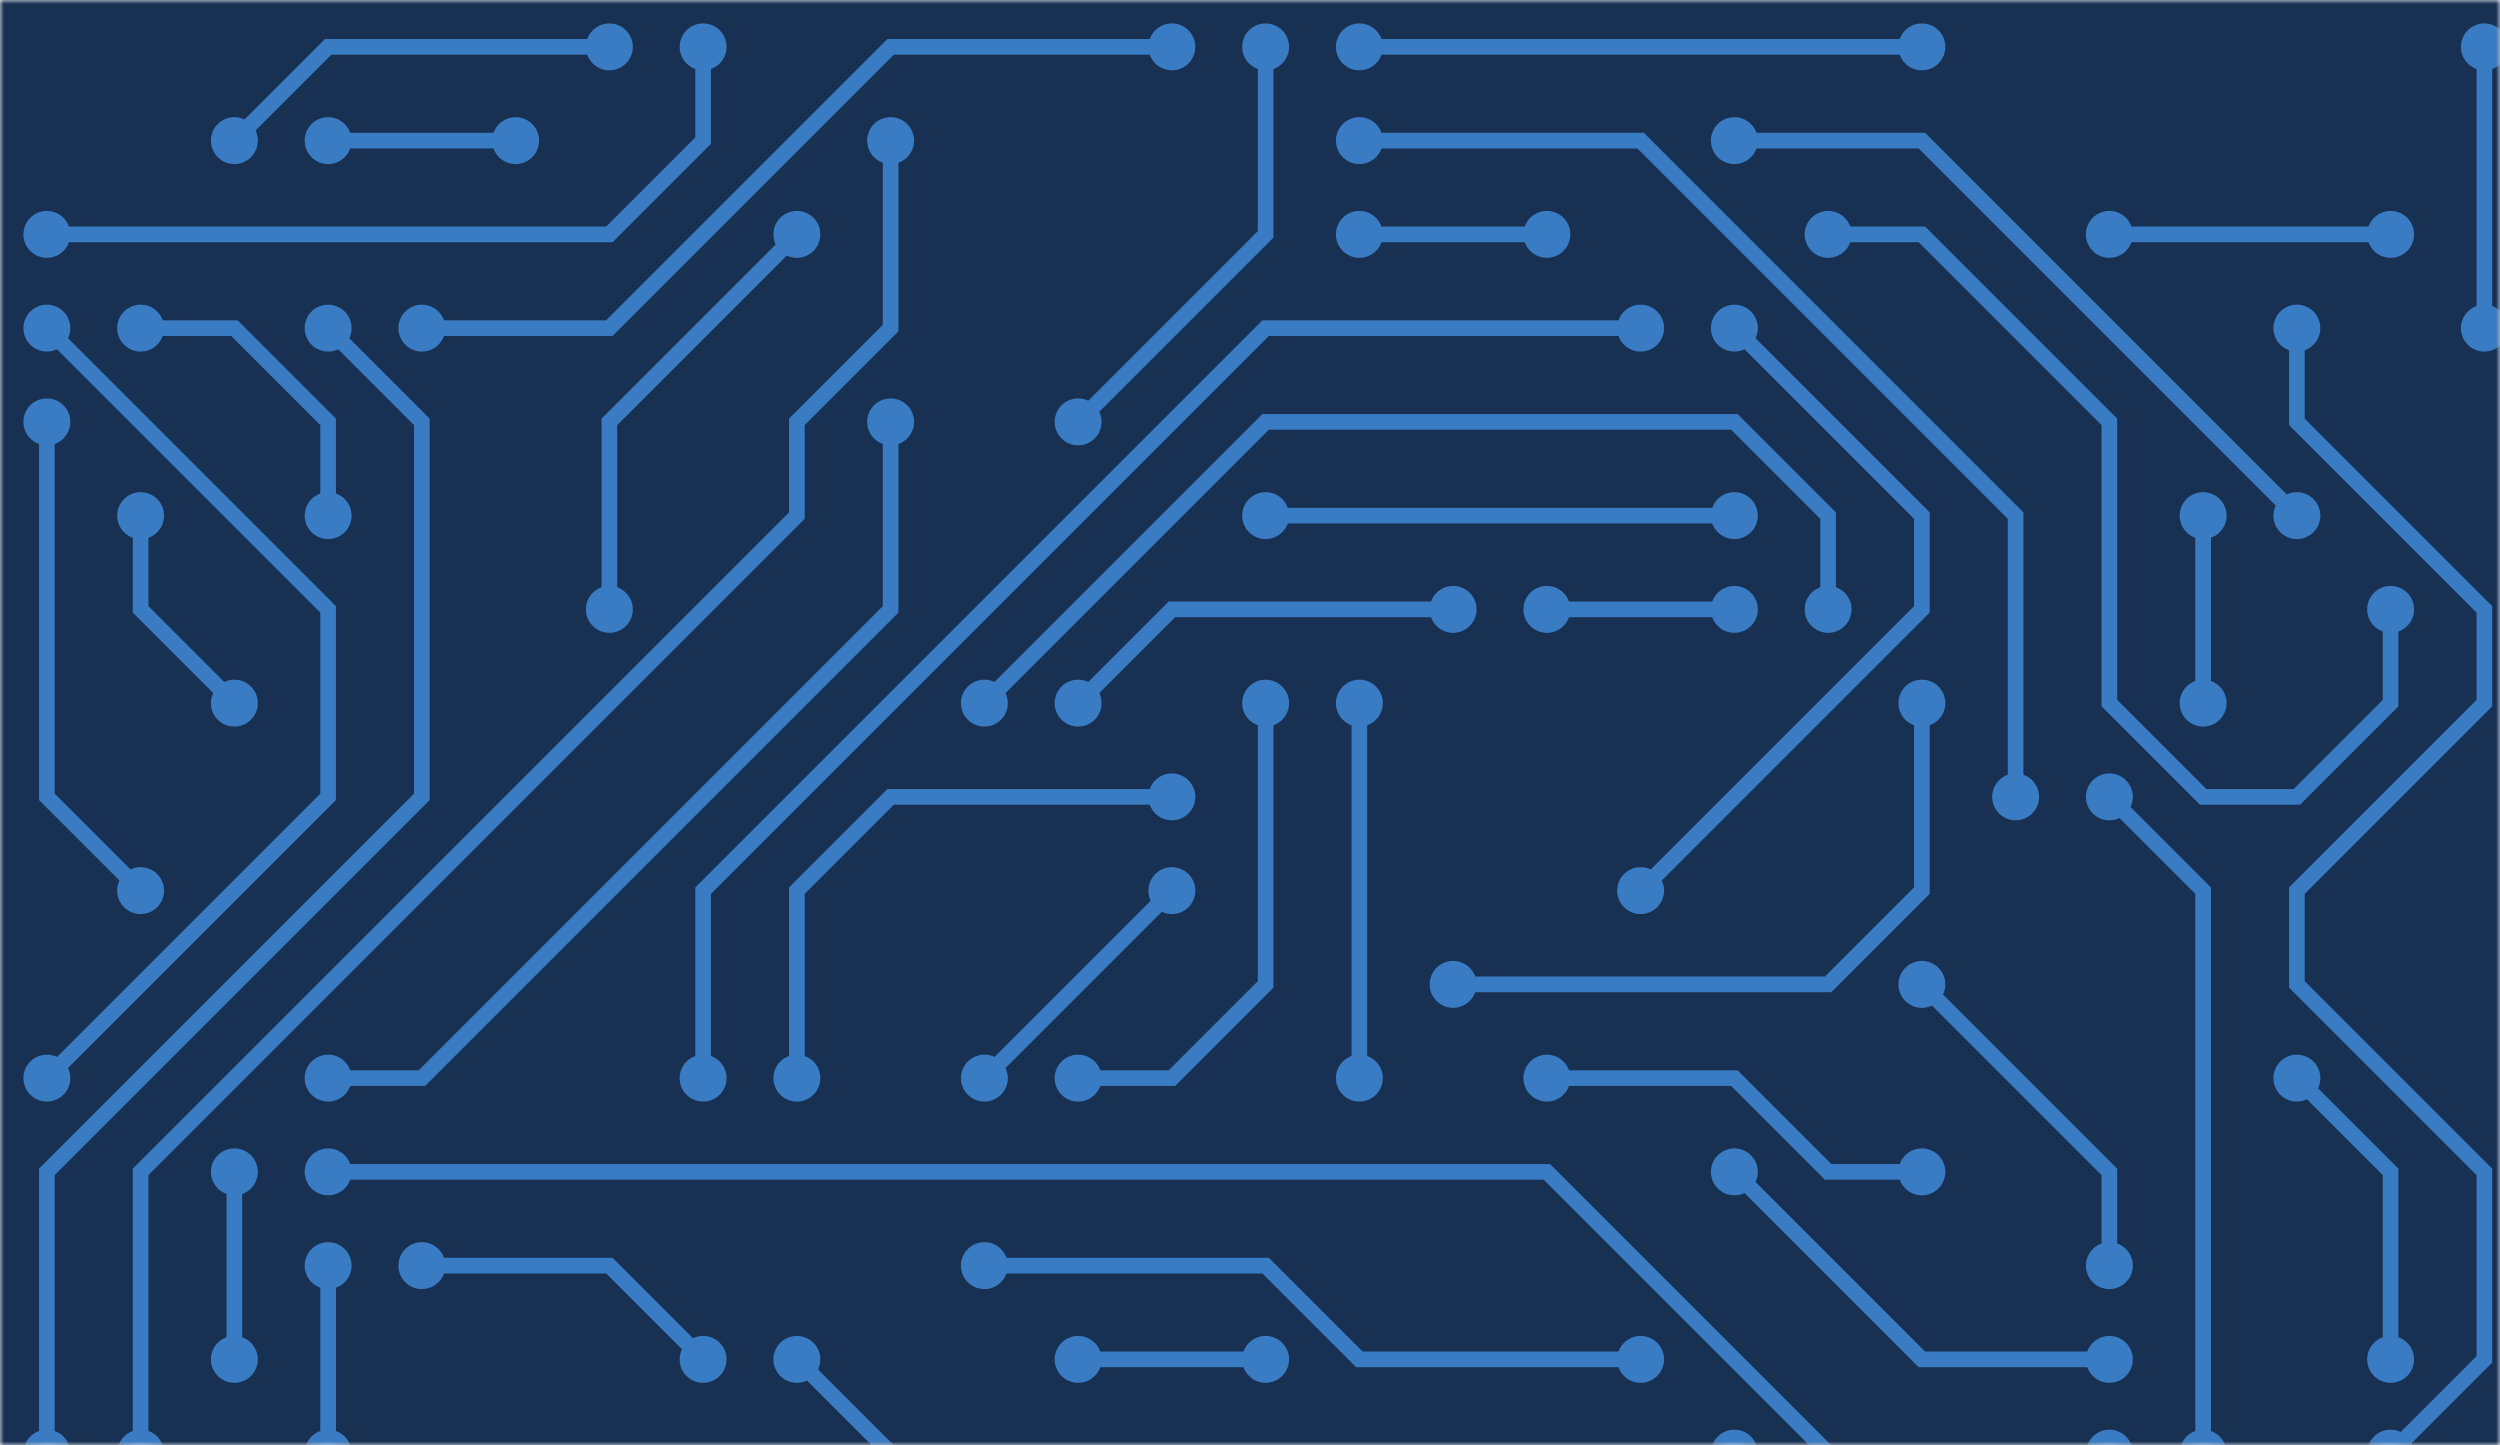 <svg xmlns="http://www.w3.org/2000/svg" version="1.1" xmlnsXlink="http://www.w3.org/1999/xlink" xmlnsSvgjs="http://svgjs.com/svgjs" width="320" height="185" preserveAspectRatio="none" viewBox="0 0 320 185">
    <g mask="url(&quot;#SvgjsMask1031&quot;)" fill="none">
        <rect width="320" height="185" x="0" y="0" fill="rgba(24, 49, 83, 1)"></rect>
        <g mask="url(&quot;#SvgjsMask1032&quot;)">
            <path d="M318 42L318 6" stroke-width="2" stroke="#3a7cc3"></path>
            <path d="M315 42 a3 3 0 1 0 6 0 a3 3 0 1 0 -6 0zM315 6 a3 3 0 1 0 6 0 a3 3 0 1 0 -6 0z" fill="#3a7cc3"></path>
            <path d="M270 30L306 30" stroke-width="2" stroke="#3a7cc3"></path>
            <path d="M267 30 a3 3 0 1 0 6 0 a3 3 0 1 0 -6 0zM303 30 a3 3 0 1 0 6 0 a3 3 0 1 0 -6 0z" fill="#3a7cc3"></path>
            <path d="M306 186L318 174L318 150L294 126L294 114L318 90L318 78L294 54L294 42" stroke-width="2" stroke="#3a7cc3"></path>
            <path d="M303 186 a3 3 0 1 0 6 0 a3 3 0 1 0 -6 0zM291 42 a3 3 0 1 0 6 0 a3 3 0 1 0 -6 0z" fill="#3a7cc3"></path>
            <path d="M138 54L162 30L162 6" stroke-width="2" stroke="#3a7cc3"></path>
            <path d="M135 54 a3 3 0 1 0 6 0 a3 3 0 1 0 -6 0zM159 6 a3 3 0 1 0 6 0 a3 3 0 1 0 -6 0z" fill="#3a7cc3"></path>
            <path d="M54 42L78 42L114 6L150 6" stroke-width="2" stroke="#3a7cc3"></path>
            <path d="M51 42 a3 3 0 1 0 6 0 a3 3 0 1 0 -6 0zM147 6 a3 3 0 1 0 6 0 a3 3 0 1 0 -6 0z" fill="#3a7cc3"></path>
            <path d="M270 186L234 186L198 150L42 150" stroke-width="2" stroke="#3a7cc3"></path>
            <path d="M267 186 a3 3 0 1 0 6 0 a3 3 0 1 0 -6 0zM39 150 a3 3 0 1 0 6 0 a3 3 0 1 0 -6 0z" fill="#3a7cc3"></path>
            <path d="M270 102L282 114L282 186" stroke-width="2" stroke="#3a7cc3"></path>
            <path d="M267 102 a3 3 0 1 0 6 0 a3 3 0 1 0 -6 0zM279 186 a3 3 0 1 0 6 0 a3 3 0 1 0 -6 0z" fill="#3a7cc3"></path>
            <path d="M42 162L42 186" stroke-width="2" stroke="#3a7cc3"></path>
            <path d="M39 162 a3 3 0 1 0 6 0 a3 3 0 1 0 -6 0zM39 186 a3 3 0 1 0 6 0 a3 3 0 1 0 -6 0z" fill="#3a7cc3"></path>
            <path d="M210 42L162 42L90 114L90 138" stroke-width="2" stroke="#3a7cc3"></path>
            <path d="M207 42 a3 3 0 1 0 6 0 a3 3 0 1 0 -6 0zM87 138 a3 3 0 1 0 6 0 a3 3 0 1 0 -6 0z" fill="#3a7cc3"></path>
            <path d="M222 150L246 174L270 174" stroke-width="2" stroke="#3a7cc3"></path>
            <path d="M219 150 a3 3 0 1 0 6 0 a3 3 0 1 0 -6 0zM267 174 a3 3 0 1 0 6 0 a3 3 0 1 0 -6 0z" fill="#3a7cc3"></path>
            <path d="M246 6L174 6" stroke-width="2" stroke="#3a7cc3"></path>
            <path d="M243 6 a3 3 0 1 0 6 0 a3 3 0 1 0 -6 0zM171 6 a3 3 0 1 0 6 0 a3 3 0 1 0 -6 0z" fill="#3a7cc3"></path>
            <path d="M90 6L90 18L78 30L6 30" stroke-width="2" stroke="#3a7cc3"></path>
            <path d="M87 6 a3 3 0 1 0 6 0 a3 3 0 1 0 -6 0zM3 30 a3 3 0 1 0 6 0 a3 3 0 1 0 -6 0z" fill="#3a7cc3"></path>
            <path d="M258 102L258 66L210 18L174 18" stroke-width="2" stroke="#3a7cc3"></path>
            <path d="M255 102 a3 3 0 1 0 6 0 a3 3 0 1 0 -6 0zM171 18 a3 3 0 1 0 6 0 a3 3 0 1 0 -6 0z" fill="#3a7cc3"></path>
            <path d="M30 18L42 6L78 6" stroke-width="2" stroke="#3a7cc3"></path>
            <path d="M27 18 a3 3 0 1 0 6 0 a3 3 0 1 0 -6 0zM75 6 a3 3 0 1 0 6 0 a3 3 0 1 0 -6 0z" fill="#3a7cc3"></path>
            <path d="M18 186L18 150L102 66L102 54L114 42L114 18" stroke-width="2" stroke="#3a7cc3"></path>
            <path d="M15 186 a3 3 0 1 0 6 0 a3 3 0 1 0 -6 0zM111 18 a3 3 0 1 0 6 0 a3 3 0 1 0 -6 0z" fill="#3a7cc3"></path>
            <path d="M294 66L246 18L222 18" stroke-width="2" stroke="#3a7cc3"></path>
            <path d="M291 66 a3 3 0 1 0 6 0 a3 3 0 1 0 -6 0zM219 18 a3 3 0 1 0 6 0 a3 3 0 1 0 -6 0z" fill="#3a7cc3"></path>
            <path d="M66 18L42 18" stroke-width="2" stroke="#3a7cc3"></path>
            <path d="M63 18 a3 3 0 1 0 6 0 a3 3 0 1 0 -6 0zM39 18 a3 3 0 1 0 6 0 a3 3 0 1 0 -6 0z" fill="#3a7cc3"></path>
            <path d="M150 102L114 102L102 114L102 138" stroke-width="2" stroke="#3a7cc3"></path>
            <path d="M147 102 a3 3 0 1 0 6 0 a3 3 0 1 0 -6 0zM99 138 a3 3 0 1 0 6 0 a3 3 0 1 0 -6 0z" fill="#3a7cc3"></path>
            <path d="M210 114L246 78L246 66L222 42" stroke-width="2" stroke="#3a7cc3"></path>
            <path d="M207 114 a3 3 0 1 0 6 0 a3 3 0 1 0 -6 0zM219 42 a3 3 0 1 0 6 0 a3 3 0 1 0 -6 0z" fill="#3a7cc3"></path>
            <path d="M102 174L114 186L222 186" stroke-width="2" stroke="#3a7cc3"></path>
            <path d="M99 174 a3 3 0 1 0 6 0 a3 3 0 1 0 -6 0zM219 186 a3 3 0 1 0 6 0 a3 3 0 1 0 -6 0z" fill="#3a7cc3"></path>
            <path d="M234 78L234 66L222 54L162 54L126 90" stroke-width="2" stroke="#3a7cc3"></path>
            <path d="M231 78 a3 3 0 1 0 6 0 a3 3 0 1 0 -6 0zM123 90 a3 3 0 1 0 6 0 a3 3 0 1 0 -6 0z" fill="#3a7cc3"></path>
            <path d="M186 126L234 126L246 114L246 90" stroke-width="2" stroke="#3a7cc3"></path>
            <path d="M183 126 a3 3 0 1 0 6 0 a3 3 0 1 0 -6 0zM243 90 a3 3 0 1 0 6 0 a3 3 0 1 0 -6 0z" fill="#3a7cc3"></path>
            <path d="M246 126L270 150L270 162" stroke-width="2" stroke="#3a7cc3"></path>
            <path d="M243 126 a3 3 0 1 0 6 0 a3 3 0 1 0 -6 0zM267 162 a3 3 0 1 0 6 0 a3 3 0 1 0 -6 0z" fill="#3a7cc3"></path>
            <path d="M114 54L114 78L54 138L42 138" stroke-width="2" stroke="#3a7cc3"></path>
            <path d="M111 54 a3 3 0 1 0 6 0 a3 3 0 1 0 -6 0zM39 138 a3 3 0 1 0 6 0 a3 3 0 1 0 -6 0z" fill="#3a7cc3"></path>
            <path d="M42 42L54 54L54 102L6 150L6 186" stroke-width="2" stroke="#3a7cc3"></path>
            <path d="M39 42 a3 3 0 1 0 6 0 a3 3 0 1 0 -6 0zM3 186 a3 3 0 1 0 6 0 a3 3 0 1 0 -6 0z" fill="#3a7cc3"></path>
            <path d="M6 42L42 78L42 102L6 138" stroke-width="2" stroke="#3a7cc3"></path>
            <path d="M3 42 a3 3 0 1 0 6 0 a3 3 0 1 0 -6 0zM3 138 a3 3 0 1 0 6 0 a3 3 0 1 0 -6 0z" fill="#3a7cc3"></path>
            <path d="M78 78L78 54L102 30" stroke-width="2" stroke="#3a7cc3"></path>
            <path d="M75 78 a3 3 0 1 0 6 0 a3 3 0 1 0 -6 0zM99 30 a3 3 0 1 0 6 0 a3 3 0 1 0 -6 0z" fill="#3a7cc3"></path>
            <path d="M174 90L174 138" stroke-width="2" stroke="#3a7cc3"></path>
            <path d="M171 90 a3 3 0 1 0 6 0 a3 3 0 1 0 -6 0zM171 138 a3 3 0 1 0 6 0 a3 3 0 1 0 -6 0z" fill="#3a7cc3"></path>
            <path d="M90 174L78 162L54 162" stroke-width="2" stroke="#3a7cc3"></path>
            <path d="M87 174 a3 3 0 1 0 6 0 a3 3 0 1 0 -6 0zM51 162 a3 3 0 1 0 6 0 a3 3 0 1 0 -6 0z" fill="#3a7cc3"></path>
            <path d="M306 78L306 90L294 102L282 102L270 90L270 54L246 30L234 30" stroke-width="2" stroke="#3a7cc3"></path>
            <path d="M303 78 a3 3 0 1 0 6 0 a3 3 0 1 0 -6 0zM231 30 a3 3 0 1 0 6 0 a3 3 0 1 0 -6 0z" fill="#3a7cc3"></path>
            <path d="M126 162L162 162L174 174L210 174" stroke-width="2" stroke="#3a7cc3"></path>
            <path d="M123 162 a3 3 0 1 0 6 0 a3 3 0 1 0 -6 0zM207 174 a3 3 0 1 0 6 0 a3 3 0 1 0 -6 0z" fill="#3a7cc3"></path>
            <path d="M306 174L306 150L294 138" stroke-width="2" stroke="#3a7cc3"></path>
            <path d="M303 174 a3 3 0 1 0 6 0 a3 3 0 1 0 -6 0zM291 138 a3 3 0 1 0 6 0 a3 3 0 1 0 -6 0z" fill="#3a7cc3"></path>
            <path d="M186 78L150 78L138 90" stroke-width="2" stroke="#3a7cc3"></path>
            <path d="M183 78 a3 3 0 1 0 6 0 a3 3 0 1 0 -6 0zM135 90 a3 3 0 1 0 6 0 a3 3 0 1 0 -6 0z" fill="#3a7cc3"></path>
            <path d="M282 66L282 90" stroke-width="2" stroke="#3a7cc3"></path>
            <path d="M279 66 a3 3 0 1 0 6 0 a3 3 0 1 0 -6 0zM279 90 a3 3 0 1 0 6 0 a3 3 0 1 0 -6 0z" fill="#3a7cc3"></path>
            <path d="M138 138L150 138L162 126L162 90" stroke-width="2" stroke="#3a7cc3"></path>
            <path d="M135 138 a3 3 0 1 0 6 0 a3 3 0 1 0 -6 0zM159 90 a3 3 0 1 0 6 0 a3 3 0 1 0 -6 0z" fill="#3a7cc3"></path>
            <path d="M198 30L174 30" stroke-width="2" stroke="#3a7cc3"></path>
            <path d="M195 30 a3 3 0 1 0 6 0 a3 3 0 1 0 -6 0zM171 30 a3 3 0 1 0 6 0 a3 3 0 1 0 -6 0z" fill="#3a7cc3"></path>
            <path d="M126 138L150 114" stroke-width="2" stroke="#3a7cc3"></path>
            <path d="M123 138 a3 3 0 1 0 6 0 a3 3 0 1 0 -6 0zM147 114 a3 3 0 1 0 6 0 a3 3 0 1 0 -6 0z" fill="#3a7cc3"></path>
            <path d="M18 114L6 102L6 54" stroke-width="2" stroke="#3a7cc3"></path>
            <path d="M15 114 a3 3 0 1 0 6 0 a3 3 0 1 0 -6 0zM3 54 a3 3 0 1 0 6 0 a3 3 0 1 0 -6 0z" fill="#3a7cc3"></path>
            <path d="M162 66L222 66" stroke-width="2" stroke="#3a7cc3"></path>
            <path d="M159 66 a3 3 0 1 0 6 0 a3 3 0 1 0 -6 0zM219 66 a3 3 0 1 0 6 0 a3 3 0 1 0 -6 0z" fill="#3a7cc3"></path>
            <path d="M30 174L30 150" stroke-width="2" stroke="#3a7cc3"></path>
            <path d="M27 174 a3 3 0 1 0 6 0 a3 3 0 1 0 -6 0zM27 150 a3 3 0 1 0 6 0 a3 3 0 1 0 -6 0z" fill="#3a7cc3"></path>
            <path d="M198 78L222 78" stroke-width="2" stroke="#3a7cc3"></path>
            <path d="M195 78 a3 3 0 1 0 6 0 a3 3 0 1 0 -6 0zM219 78 a3 3 0 1 0 6 0 a3 3 0 1 0 -6 0z" fill="#3a7cc3"></path>
            <path d="M30 90L18 78L18 66" stroke-width="2" stroke="#3a7cc3"></path>
            <path d="M27 90 a3 3 0 1 0 6 0 a3 3 0 1 0 -6 0zM15 66 a3 3 0 1 0 6 0 a3 3 0 1 0 -6 0z" fill="#3a7cc3"></path>
            <path d="M42 66L42 54L30 42L18 42" stroke-width="2" stroke="#3a7cc3"></path>
            <path d="M39 66 a3 3 0 1 0 6 0 a3 3 0 1 0 -6 0zM15 42 a3 3 0 1 0 6 0 a3 3 0 1 0 -6 0z" fill="#3a7cc3"></path>
            <path d="M246 150L234 150L222 138L198 138" stroke-width="2" stroke="#3a7cc3"></path>
            <path d="M243 150 a3 3 0 1 0 6 0 a3 3 0 1 0 -6 0zM195 138 a3 3 0 1 0 6 0 a3 3 0 1 0 -6 0z" fill="#3a7cc3"></path>
            <path d="M138 174L162 174" stroke-width="2" stroke="#3a7cc3"></path>
            <path d="M135 174 a3 3 0 1 0 6 0 a3 3 0 1 0 -6 0zM159 174 a3 3 0 1 0 6 0 a3 3 0 1 0 -6 0z" fill="#3a7cc3"></path>
        </g>
    </g>
    <defs>
        <mask id="SvgjsMask1031">
            <rect width="320" height="185" fill="#ffffff"></rect>
        </mask>
        <mask id="SvgjsMask1032">
            <rect width="320" height="185" fill="white"></rect>
            <path d="M316.5 42 a1.5 1.5 0 1 0 3 0 a1.5 1.5 0 1 0 -3 0zM316.5 6 a1.5 1.5 0 1 0 3 0 a1.5 1.5 0 1 0 -3 0z" fill="black"></path>
            <path d="M268.5 30 a1.5 1.5 0 1 0 3 0 a1.5 1.5 0 1 0 -3 0zM304.5 30 a1.5 1.5 0 1 0 3 0 a1.5 1.5 0 1 0 -3 0z" fill="black"></path>
            <path d="M304.5 186 a1.5 1.5 0 1 0 3 0 a1.5 1.5 0 1 0 -3 0zM292.5 42 a1.5 1.5 0 1 0 3 0 a1.5 1.5 0 1 0 -3 0z" fill="black"></path>
            <path d="M136.5 54 a1.5 1.5 0 1 0 3 0 a1.5 1.5 0 1 0 -3 0zM160.5 6 a1.5 1.5 0 1 0 3 0 a1.5 1.5 0 1 0 -3 0z" fill="black"></path>
            <path d="M52.5 42 a1.5 1.5 0 1 0 3 0 a1.5 1.5 0 1 0 -3 0zM148.5 6 a1.5 1.5 0 1 0 3 0 a1.5 1.5 0 1 0 -3 0z" fill="black"></path>
            <path d="M268.5 186 a1.5 1.5 0 1 0 3 0 a1.5 1.5 0 1 0 -3 0zM40.5 150 a1.5 1.5 0 1 0 3 0 a1.5 1.5 0 1 0 -3 0z" fill="black"></path>
            <path d="M268.5 102 a1.5 1.5 0 1 0 3 0 a1.5 1.5 0 1 0 -3 0zM280.5 186 a1.5 1.5 0 1 0 3 0 a1.5 1.5 0 1 0 -3 0z" fill="black"></path>
            <path d="M40.5 162 a1.5 1.5 0 1 0 3 0 a1.5 1.5 0 1 0 -3 0zM40.5 186 a1.5 1.5 0 1 0 3 0 a1.5 1.5 0 1 0 -3 0z" fill="black"></path>
            <path d="M208.5 42 a1.5 1.5 0 1 0 3 0 a1.5 1.5 0 1 0 -3 0zM88.5 138 a1.5 1.5 0 1 0 3 0 a1.5 1.5 0 1 0 -3 0z" fill="black"></path>
            <path d="M220.5 150 a1.5 1.5 0 1 0 3 0 a1.5 1.5 0 1 0 -3 0zM268.5 174 a1.5 1.5 0 1 0 3 0 a1.5 1.5 0 1 0 -3 0z" fill="black"></path>
            <path d="M244.5 6 a1.5 1.5 0 1 0 3 0 a1.5 1.5 0 1 0 -3 0zM172.5 6 a1.5 1.5 0 1 0 3 0 a1.5 1.5 0 1 0 -3 0z" fill="black"></path>
            <path d="M88.5 6 a1.5 1.5 0 1 0 3 0 a1.5 1.5 0 1 0 -3 0zM4.5 30 a1.5 1.5 0 1 0 3 0 a1.5 1.5 0 1 0 -3 0z" fill="black"></path>
            <path d="M256.5 102 a1.5 1.5 0 1 0 3 0 a1.5 1.5 0 1 0 -3 0zM172.5 18 a1.5 1.5 0 1 0 3 0 a1.5 1.5 0 1 0 -3 0z" fill="black"></path>
            <path d="M28.5 18 a1.5 1.5 0 1 0 3 0 a1.5 1.5 0 1 0 -3 0zM76.5 6 a1.5 1.5 0 1 0 3 0 a1.5 1.5 0 1 0 -3 0z" fill="black"></path>
            <path d="M16.5 186 a1.5 1.5 0 1 0 3 0 a1.5 1.5 0 1 0 -3 0zM112.5 18 a1.5 1.5 0 1 0 3 0 a1.5 1.5 0 1 0 -3 0z" fill="black"></path>
            <path d="M292.5 66 a1.5 1.5 0 1 0 3 0 a1.5 1.5 0 1 0 -3 0zM220.5 18 a1.5 1.5 0 1 0 3 0 a1.5 1.5 0 1 0 -3 0z" fill="black"></path>
            <path d="M64.5 18 a1.5 1.5 0 1 0 3 0 a1.5 1.5 0 1 0 -3 0zM40.5 18 a1.5 1.5 0 1 0 3 0 a1.5 1.5 0 1 0 -3 0z" fill="black"></path>
            <path d="M148.5 102 a1.5 1.5 0 1 0 3 0 a1.5 1.5 0 1 0 -3 0zM100.5 138 a1.5 1.5 0 1 0 3 0 a1.5 1.5 0 1 0 -3 0z" fill="black"></path>
            <path d="M208.5 114 a1.5 1.5 0 1 0 3 0 a1.5 1.5 0 1 0 -3 0zM220.5 42 a1.5 1.5 0 1 0 3 0 a1.5 1.5 0 1 0 -3 0z" fill="black"></path>
            <path d="M100.5 174 a1.5 1.5 0 1 0 3 0 a1.5 1.5 0 1 0 -3 0zM220.5 186 a1.5 1.5 0 1 0 3 0 a1.5 1.5 0 1 0 -3 0z" fill="black"></path>
            <path d="M232.5 78 a1.5 1.5 0 1 0 3 0 a1.5 1.5 0 1 0 -3 0zM124.5 90 a1.5 1.5 0 1 0 3 0 a1.5 1.5 0 1 0 -3 0z" fill="black"></path>
            <path d="M184.5 126 a1.5 1.5 0 1 0 3 0 a1.5 1.5 0 1 0 -3 0zM244.5 90 a1.5 1.5 0 1 0 3 0 a1.5 1.5 0 1 0 -3 0z" fill="black"></path>
            <path d="M244.5 126 a1.5 1.5 0 1 0 3 0 a1.5 1.5 0 1 0 -3 0zM268.5 162 a1.5 1.5 0 1 0 3 0 a1.5 1.5 0 1 0 -3 0z" fill="black"></path>
            <path d="M112.5 54 a1.5 1.5 0 1 0 3 0 a1.5 1.5 0 1 0 -3 0zM40.5 138 a1.5 1.5 0 1 0 3 0 a1.5 1.5 0 1 0 -3 0z" fill="black"></path>
            <path d="M40.5 42 a1.5 1.5 0 1 0 3 0 a1.5 1.5 0 1 0 -3 0zM4.5 186 a1.5 1.5 0 1 0 3 0 a1.5 1.5 0 1 0 -3 0z" fill="black"></path>
            <path d="M4.5 42 a1.5 1.5 0 1 0 3 0 a1.5 1.5 0 1 0 -3 0zM4.5 138 a1.5 1.5 0 1 0 3 0 a1.5 1.5 0 1 0 -3 0z" fill="black"></path>
            <path d="M76.5 78 a1.5 1.5 0 1 0 3 0 a1.5 1.5 0 1 0 -3 0zM100.5 30 a1.5 1.5 0 1 0 3 0 a1.5 1.5 0 1 0 -3 0z" fill="black"></path>
            <path d="M172.5 90 a1.5 1.5 0 1 0 3 0 a1.5 1.5 0 1 0 -3 0zM172.5 138 a1.5 1.5 0 1 0 3 0 a1.5 1.5 0 1 0 -3 0z" fill="black"></path>
            <path d="M88.5 174 a1.5 1.5 0 1 0 3 0 a1.5 1.5 0 1 0 -3 0zM52.5 162 a1.5 1.5 0 1 0 3 0 a1.5 1.5 0 1 0 -3 0z" fill="black"></path>
            <path d="M304.5 78 a1.5 1.5 0 1 0 3 0 a1.5 1.5 0 1 0 -3 0zM232.5 30 a1.5 1.5 0 1 0 3 0 a1.5 1.5 0 1 0 -3 0z" fill="black"></path>
            <path d="M124.5 162 a1.5 1.5 0 1 0 3 0 a1.5 1.5 0 1 0 -3 0zM208.5 174 a1.5 1.5 0 1 0 3 0 a1.5 1.5 0 1 0 -3 0z" fill="black"></path>
            <path d="M304.5 174 a1.5 1.5 0 1 0 3 0 a1.5 1.5 0 1 0 -3 0zM292.5 138 a1.5 1.5 0 1 0 3 0 a1.5 1.5 0 1 0 -3 0z" fill="black"></path>
            <path d="M184.5 78 a1.5 1.5 0 1 0 3 0 a1.5 1.5 0 1 0 -3 0zM136.5 90 a1.5 1.5 0 1 0 3 0 a1.5 1.5 0 1 0 -3 0z" fill="black"></path>
            <path d="M280.5 66 a1.5 1.5 0 1 0 3 0 a1.5 1.5 0 1 0 -3 0zM280.5 90 a1.5 1.5 0 1 0 3 0 a1.5 1.5 0 1 0 -3 0z" fill="black"></path>
            <path d="M136.5 138 a1.5 1.5 0 1 0 3 0 a1.5 1.5 0 1 0 -3 0zM160.5 90 a1.5 1.5 0 1 0 3 0 a1.5 1.5 0 1 0 -3 0z" fill="black"></path>
            <path d="M196.5 30 a1.5 1.5 0 1 0 3 0 a1.5 1.5 0 1 0 -3 0zM172.5 30 a1.5 1.5 0 1 0 3 0 a1.5 1.5 0 1 0 -3 0z" fill="black"></path>
            <path d="M124.5 138 a1.5 1.5 0 1 0 3 0 a1.5 1.5 0 1 0 -3 0zM148.5 114 a1.5 1.5 0 1 0 3 0 a1.5 1.5 0 1 0 -3 0z" fill="black"></path>
            <path d="M16.5 114 a1.5 1.5 0 1 0 3 0 a1.5 1.5 0 1 0 -3 0zM4.5 54 a1.5 1.5 0 1 0 3 0 a1.5 1.5 0 1 0 -3 0z" fill="black"></path>
            <path d="M160.5 66 a1.5 1.5 0 1 0 3 0 a1.5 1.5 0 1 0 -3 0zM220.5 66 a1.5 1.5 0 1 0 3 0 a1.5 1.5 0 1 0 -3 0z" fill="black"></path>
            <path d="M28.5 174 a1.5 1.5 0 1 0 3 0 a1.5 1.5 0 1 0 -3 0zM28.5 150 a1.5 1.5 0 1 0 3 0 a1.5 1.5 0 1 0 -3 0z" fill="black"></path>
            <path d="M196.5 78 a1.5 1.5 0 1 0 3 0 a1.5 1.5 0 1 0 -3 0zM220.5 78 a1.5 1.5 0 1 0 3 0 a1.5 1.5 0 1 0 -3 0z" fill="black"></path>
            <path d="M28.5 90 a1.5 1.5 0 1 0 3 0 a1.5 1.5 0 1 0 -3 0zM16.5 66 a1.5 1.5 0 1 0 3 0 a1.5 1.5 0 1 0 -3 0z" fill="black"></path>
            <path d="M40.5 66 a1.5 1.5 0 1 0 3 0 a1.5 1.5 0 1 0 -3 0zM16.5 42 a1.5 1.5 0 1 0 3 0 a1.5 1.5 0 1 0 -3 0z" fill="black"></path>
            <path d="M244.5 150 a1.5 1.5 0 1 0 3 0 a1.5 1.5 0 1 0 -3 0zM196.5 138 a1.5 1.5 0 1 0 3 0 a1.5 1.5 0 1 0 -3 0z" fill="black"></path>
            <path d="M136.5 174 a1.5 1.5 0 1 0 3 0 a1.5 1.5 0 1 0 -3 0zM160.5 174 a1.5 1.5 0 1 0 3 0 a1.5 1.5 0 1 0 -3 0z" fill="black"></path>
        </mask>
    </defs>
</svg>